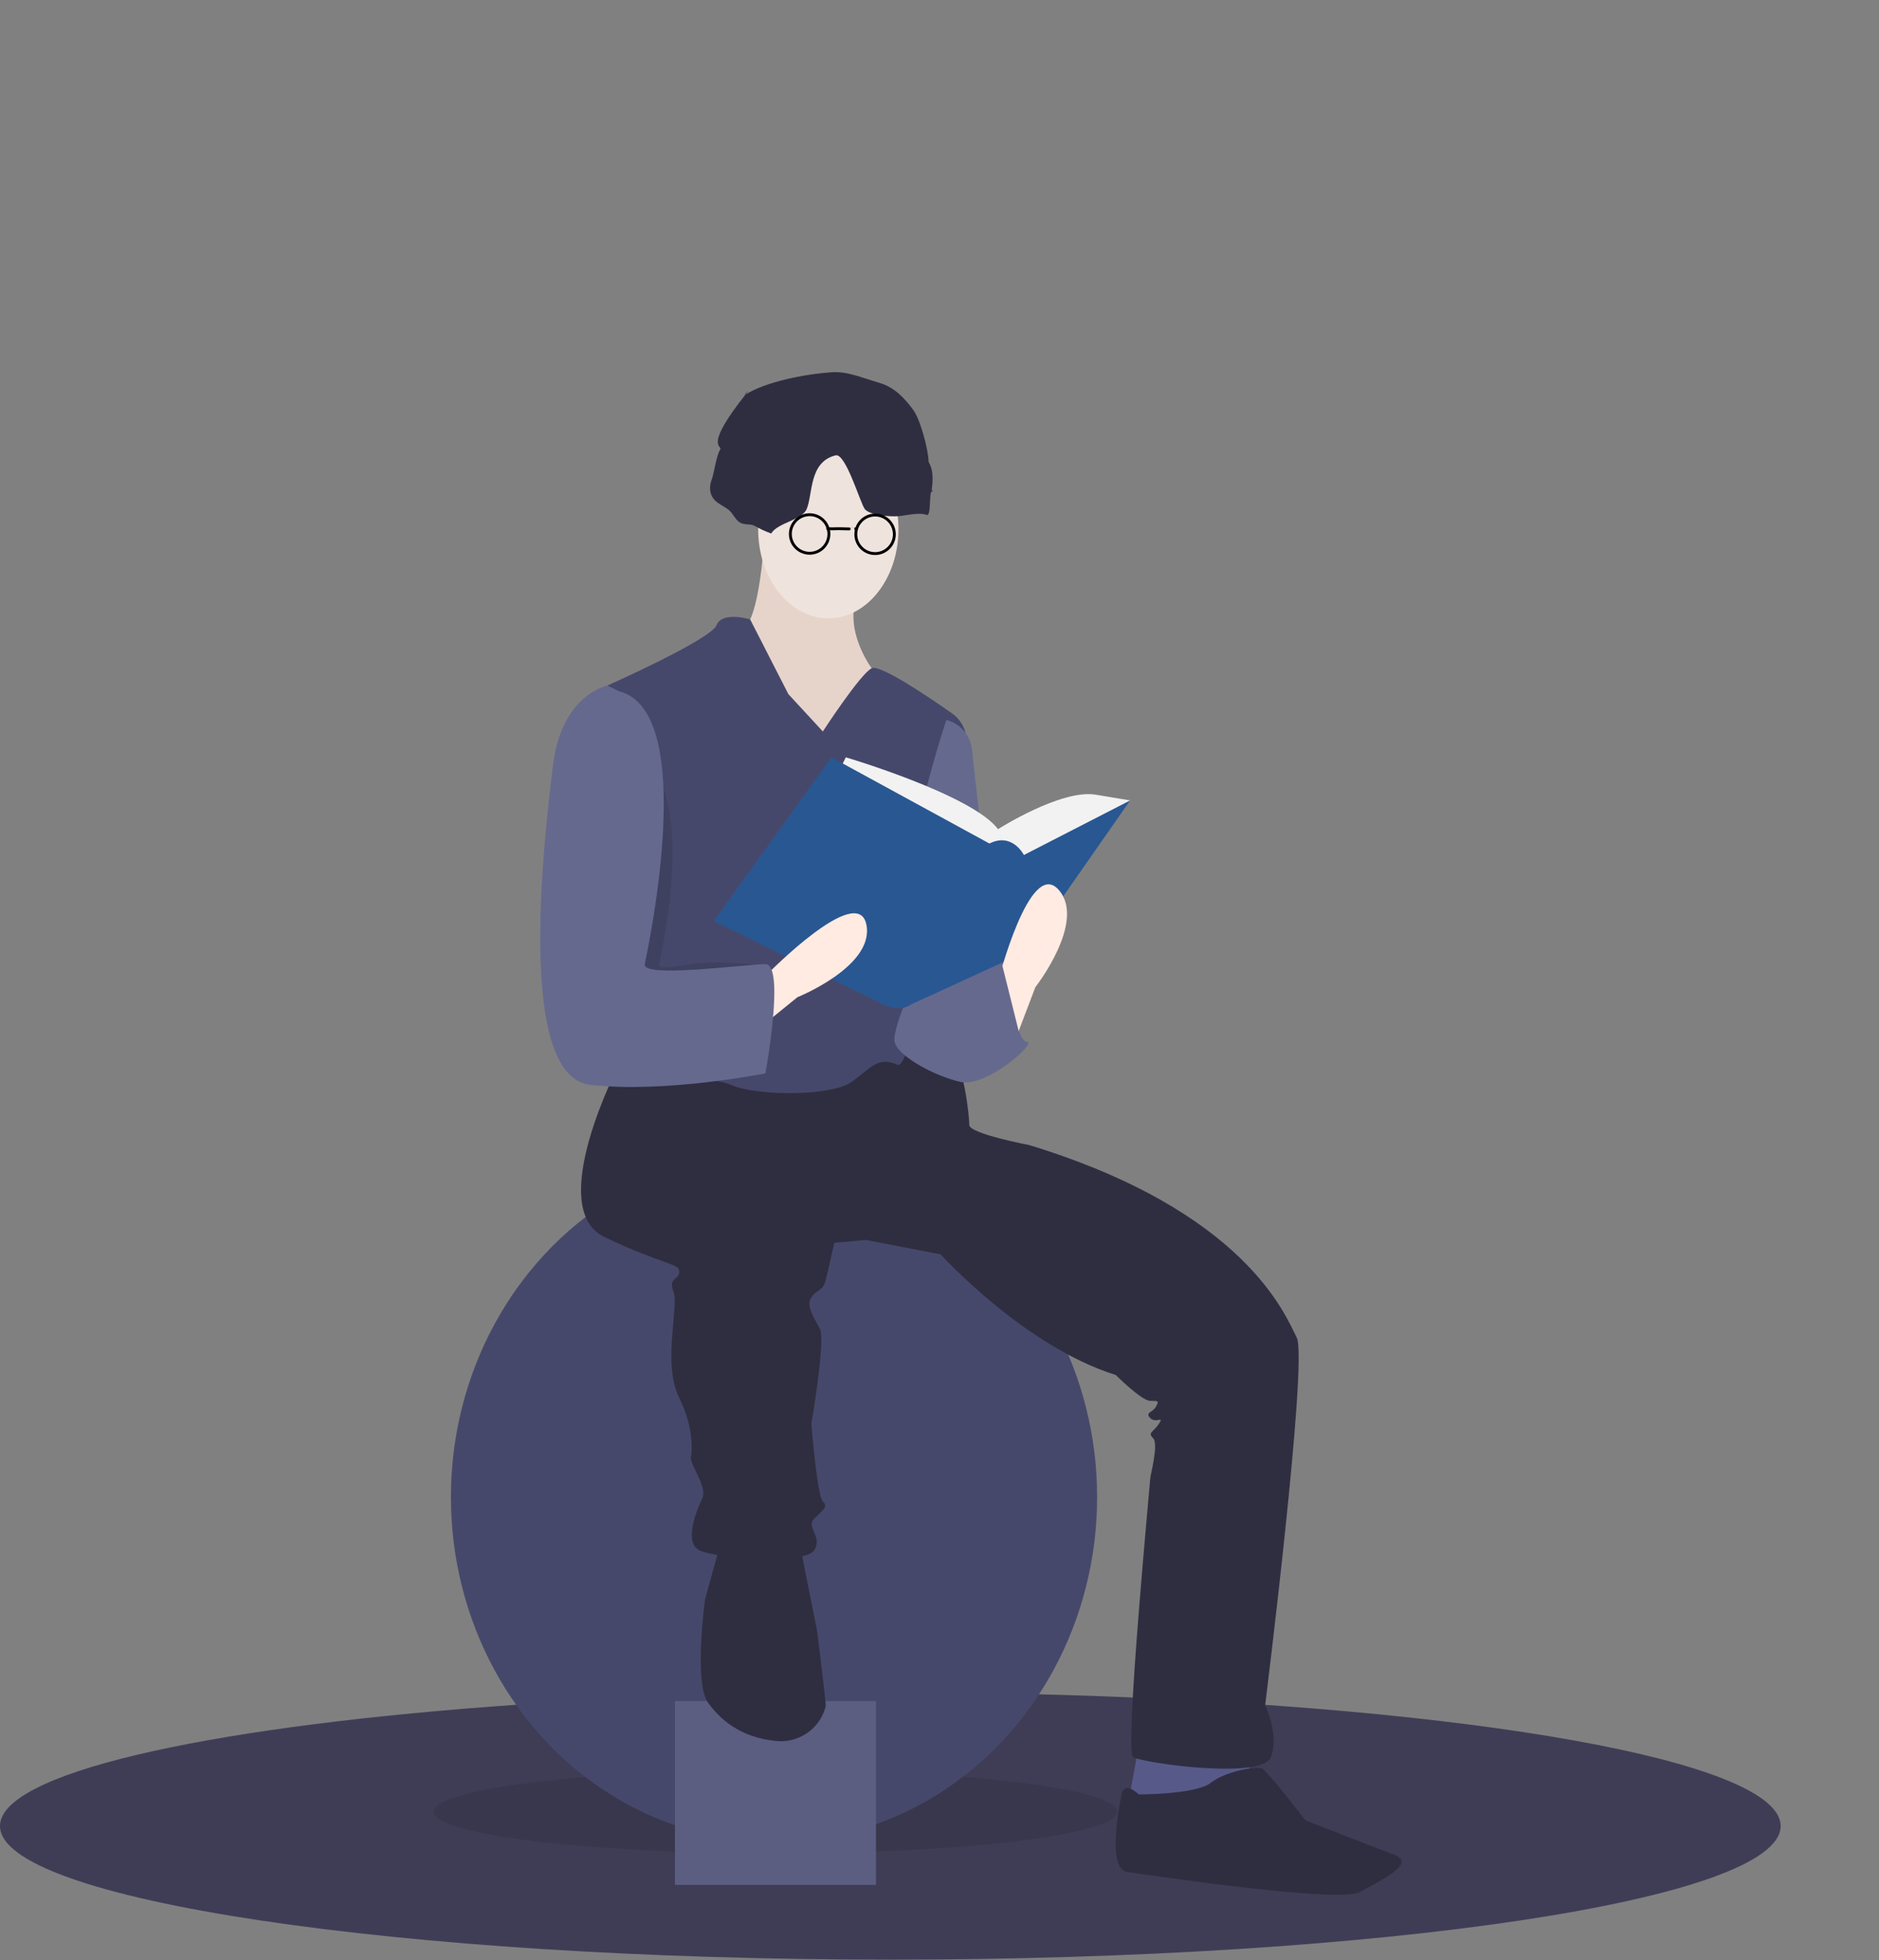<?xml version="1.0" encoding="UTF-8" standalone="no"?><!DOCTYPE svg PUBLIC "-//W3C//DTD SVG 1.1//EN" "http://www.w3.org/Graphics/SVG/1.1/DTD/svg11.dtd"><svg width="100%" height="100%" viewBox="0 0 2726 2843" version="1.1" xmlns="http://www.w3.org/2000/svg" xmlns:xlink="http://www.w3.org/1999/xlink" xml:space="preserve" xmlns:serif="http://www.serif.com/" style="fill-rule:evenodd;clip-rule:evenodd;stroke-linecap:round;stroke-linejoin:round;stroke-miterlimit:1.5;"><rect x="0" y="0" width="2726" height="2843" fill="#808080" stroke="none"/><path d="M2583.33,2648.39c0,107 -578.291,193.75 -1291.67,193.75c-713.375,-0 -1291.67,-86.75 -1291.67,-193.75c-0,-75.75 289.875,-141.375 712.333,-173.209c174.209,-13.166 371.042,-20.541 579.334,-20.541c85.625,-0 169.291,1.25 250.208,3.625c593.625,17.5 1041.46,95.958 1041.46,190.125Z" style="fill:#3f3d56;fill-rule:nonzero;"/><ellipse cx="1125" cy="2627.56" rx="495.833" ry="60.417" style="fill-opacity:0.1;"/><ellipse cx="1122.92" cy="2171.31" rx="468.75" ry="500" style="fill:#46486b;"/><rect x="979.167" y="2467.14" width="291.667" height="266.667" style="fill:#5b5d81;"/><path d="M1652.08,2531.72l-16.666,91.667l108.333,16.666l70.833,-41.666l-4.166,-66.667l-158.334,0Z" style="fill:#575a89;fill-rule:nonzero;"/><path d="M1106.25,810.89c0,-0 -8.333,95.833 -29.167,100c-20.833,4.166 45.834,170.833 45.834,170.833l100,0l79.166,-20.833l-37.5,-91.667c0,0 -50,-66.667 -12.5,-120.833c37.5,-54.167 -145.833,-37.5 -145.833,-37.5Z" style="fill:#ffebe1;fill-rule:nonzero;"/><path d="M1106.25,810.89c0,-0 -8.333,95.833 -29.167,100c-20.833,4.166 45.834,170.833 45.834,170.833l100,0l79.166,-20.833l-37.5,-91.667c0,0 -50,-66.667 -12.5,-120.833c37.5,-54.167 -145.833,-37.5 -145.833,-37.5Z" style="fill-opacity:0.1;fill-rule:nonzero;"/><path d="M897.917,1544.22c-0,0 -108.334,208.333 -20.834,250c87.5,41.667 108.334,37.5 108.334,50c-0,12.5 -16.667,8.333 -8.334,29.167c8.334,20.833 -16.666,104.166 8.334,154.166c25,50 16.666,87.5 16.666,87.5c0,0 0,4.167 8.334,20.834c8.333,16.666 12.5,29.166 8.333,37.5c-4.167,8.333 -29.167,62.5 -4.167,75c25,12.5 154.167,20.833 166.667,-0c12.5,-20.834 -12.5,-33.334 0,-45.834c12.5,-12.5 20.833,-16.666 12.5,-25c-8.333,-8.333 -16.667,-112.5 -16.667,-112.5c0,0 20.834,-120.833 12.5,-137.5c-8.333,-16.666 -20.833,-33.333 -12.5,-45.833c8.334,-12.5 16.667,-8.333 20.834,-25c4.166,-16.667 12.5,-54.167 12.5,-54.167l45.833,-4.166l108.333,20.833c0,0 120.834,133.333 254.167,175c-0,0 37.5,37.5 50,37.5c12.5,0 12.5,0 8.333,8.333c-4.166,8.334 -16.666,8.334 -8.333,16.667c8.333,8.333 20.833,-4.167 12.5,8.333c-8.333,12.5 -16.667,12.5 -8.333,20.834c8.333,8.333 -4.167,54.166 -4.167,58.333c-0,4.167 -37.5,395.833 -25,404.167c12.5,8.333 187.5,33.333 200,-0c12.5,-33.334 -8.333,-75 -8.333,-75c-0,-0 62.5,-500 45.833,-533.334c-16.667,-33.333 -75,-183.333 -387.5,-279.166c-0,-0 -87.5,-16.667 -87.5,-29.167c-0,-12.5 -8.333,-91.667 -25,-95.833c-16.667,-4.167 -112.5,-8.334 -112.5,-8.334l-120.833,37.5l-166.667,-29.166l-83.333,8.333Z" style="fill:#2f2e41;fill-rule:nonzero;"/><path d="M1043.75,2244.22l-20.833,75c-0,0 -16.667,120.833 4.166,150c16.364,22.91 45.582,50.961 99.769,55.884c31.173,2.86 60.393,-16.502 69.911,-46.324c0.621,-1.739 1.01,-3.552 1.154,-5.393c-0,-8.334 -12.5,-108.334 -12.5,-108.334l-20.833,-104.166l-4.167,-29.167l-116.667,12.5Z" style="fill:#2f2e41;fill-rule:nonzero;"/><path d="M1652.08,2602.56c0,0 -20.833,-20.833 -25,0c-4.166,20.834 -20.833,108.334 8.334,112.5c29.166,4.167 308.333,45.834 337.5,29.167c29.166,-16.667 83.333,-41.667 50,-54.167c-33.334,-12.5 -129.167,-50 -129.167,-50c-0,0 -54.167,-70.833 -62.5,-75c-8.333,-4.166 -54.167,4.167 -75,20.834c-20.833,16.666 -104.167,16.666 -104.167,16.666Z" style="fill:#2f2e41;fill-rule:nonzero;"/><ellipse cx="1201.69" cy="767.672" rx="101.753" ry="129.167" style="fill:#efe3dd;"/><path d="M1193.75,1060.89l-50,-54.167l-55.423,-108.333c0,-0 -40.41,-12.5 -48.744,8.333c-8.333,20.833 -158.333,87.5 -158.333,87.5c-0,0 37.5,350 20.833,383.333c-16.666,33.334 -45.833,166.667 -20.833,179.167c25,12.5 141.667,0 179.167,16.667c37.5,16.666 145.833,16.666 175,-4.167c29.166,-20.833 37.5,-37.5 66.666,-25c24.831,10.642 82.878,-353.171 99.591,-461.587c2.867,-18.547 -5.082,-37.188 -20.451,-47.958c-37.386,-26.224 -104.72,-71.415 -116.64,-65.455c-16.666,8.333 -70.833,91.667 -70.833,91.667Z" style="fill:#46486b;fill-rule:nonzero;"/><path d="M1372.92,1044.22c19.992,4.998 34.852,22.001 37.127,42.482l33.706,303.351c-0,0 -83.333,179.167 -125,58.334c-41.667,-120.834 54.167,-404.167 54.167,-404.167Z" style="fill:#66698e;fill-rule:nonzero;"/><path d="M1364.58,1419.22l91.667,-25c0,0 16.667,116.667 33.333,116.667c16.667,-0 -58.333,66.666 -95.833,58.333c-37.5,-8.333 -91.667,-37.5 -95.833,-58.333c-4.167,-20.834 37.5,-108.334 37.5,-108.334l29.166,16.667Z" style="fill:#66698e;fill-rule:nonzero;"/><path d="M1118.83,773.788c8.783,-15.427 44.575,-19.382 51.43,-35.418c9.227,-21.582 2.986,-68.339 42.007,-77.95c14.685,-3.617 35.536,68.675 42.329,77.899c6.371,8.65 36.814,11.367 48.215,10.354c12.278,-1.091 30.316,-5.944 41.605,-1.945c12.511,4.432 -12.676,-4.126 -0,0c6.672,2.172 3.282,-29.889 7.13,-34.743c3.366,-5.101 -0.158,5.761 0,-0c1.749,-14.157 3.33,-29.14 -4.377,-41.971c-3.242,-4.35 2.384,4.688 -0,-0c-1.349,-4.378 -0.283,4.502 -0,-0c-0.071,-16.64 -11.653,-60.963 -22.165,-75.341c-11.665,-15.956 -26.972,-33.035 -49.012,-39.363c-26.536,-7.619 -46.269,-16.973 -69.365,-15.415c-38.181,2.575 -94.979,13.441 -125.059,32.349c-4.089,2.379 9.556,-12.038 -0,-0c-59.055,74.39 -35.389,73.69 -36.236,79.026c-6.504,21.097 12.777,-19.192 -0,-0c-6.146,8.136 -9.41,36.471 -13.222,45.468c-3.19,9.143 -2.974,19.562 3.703,27.42c5.437,6.397 14.128,9.807 20.956,15.037c6.767,5.183 9.932,15.15 17.428,19.075c6.543,3.426 14.38,1.007 21.053,4.639c8.568,4.661 13.489,7.144 23.58,10.879Z" style="fill:#2f2e41;fill-rule:nonzero;"/><path d="M1214.58,1123.39l12.5,-25c0,-0 183.334,54.166 220.834,104.166c-0,0 91.666,-58.333 141.666,-50l50,8.334l-154.166,137.5l-195.834,-16.667l-75,-158.333Z" style="fill:#f2f2f2;fill-rule:nonzero;"/><path d="M1206.25,1098.39l-170.833,237.5l245.833,120.833c0,0 22.982,12.5 40.658,0l163.509,-75l154.166,-220.833l-154.166,79.166c-0,0 -16.667,-33.333 -50,-16.666l-229.167,-125Z" style="fill:#295792;fill-rule:nonzero;"/><path d="M1468.75,1519.22l33.333,-87.5c0,0 75,-95.833 33.334,-141.667c-41.667,-45.833 -87.5,133.334 -87.5,133.334l20.833,95.833Z" style="fill:#ffebe1;fill-rule:nonzero;"/><path d="M1084.16,1505.26l72.734,-58.967c0,0 112.959,-45.271 99.911,-105.823c-13.048,-60.552 -142.586,71.438 -142.586,71.438l-30.059,93.352Z" style="fill:#ffebe1;fill-rule:nonzero;"/><path d="M904.167,1083.81l-4.167,0c0,0 -64.583,-77.083 -77.083,27.084c-12.5,104.166 -54.167,450 54.166,462.5c108.334,12.5 185.417,-52.084 185.417,-52.084c0,0 79.167,-120.833 50,-120.833c-14.112,0 -52.493,-6.338 -87.5,-4.167c-37.345,2.317 -70.901,12.837 -68.75,2.084c4.167,-20.834 64.583,-285.417 -52.083,-314.584Z" style="fill-opacity:0.1;fill-rule:nonzero;"/><path d="M897.917,1002.56l-16.667,-8.333c0,0 -66.667,12.5 -79.167,116.667c-12.5,104.166 -54.166,450 54.167,462.5c108.333,12.5 254.167,-16.667 254.167,-16.667c-0,0 29.166,-158.333 -0,-158.333c-29.167,-0 -179.167,20.833 -175,-0c4.166,-20.834 79.166,-366.667 -37.5,-395.834Z" style="fill:#66698e;fill-rule:nonzero;"/><path d="M1408.33,1471.31l45.946,-70.42l29.054,116.254l-75,33.333l0,-79.167Z" style="fill:#66698e;fill-rule:nonzero;"/><path d="M1174.08,746.497c15.428,-0.278 28.18,12.021 28.458,27.449c0.278,15.428 -12.021,28.179 -27.449,28.457c-15.428,0.279 -28.179,-12.021 -28.457,-27.448c-0.279,-15.428 12.021,-28.18 27.448,-28.458Z" style="fill:none;stroke:#000;stroke-width:4.17px;"/><path d="M1269.04,746.976c15.428,-0.278 28.18,12.021 28.458,27.449c0.278,15.428 -12.021,28.179 -27.449,28.458c-15.428,0.278 -28.179,-12.021 -28.457,-27.449c-0.279,-15.428 12.021,-28.179 27.448,-28.458Z" style="fill:none;stroke:#000;stroke-width:4.17px;"/><path d="M1201.06,766.953c-1.334,-0.156 7.311,0.086 8.988,-0.008c7.243,-0.409 14.619,0.103 21.923,0.191c1.628,0.02 9.534,-0.234 9.472,-0.249" style="fill:none;stroke:#000;stroke-width:4.17px;"/></svg>